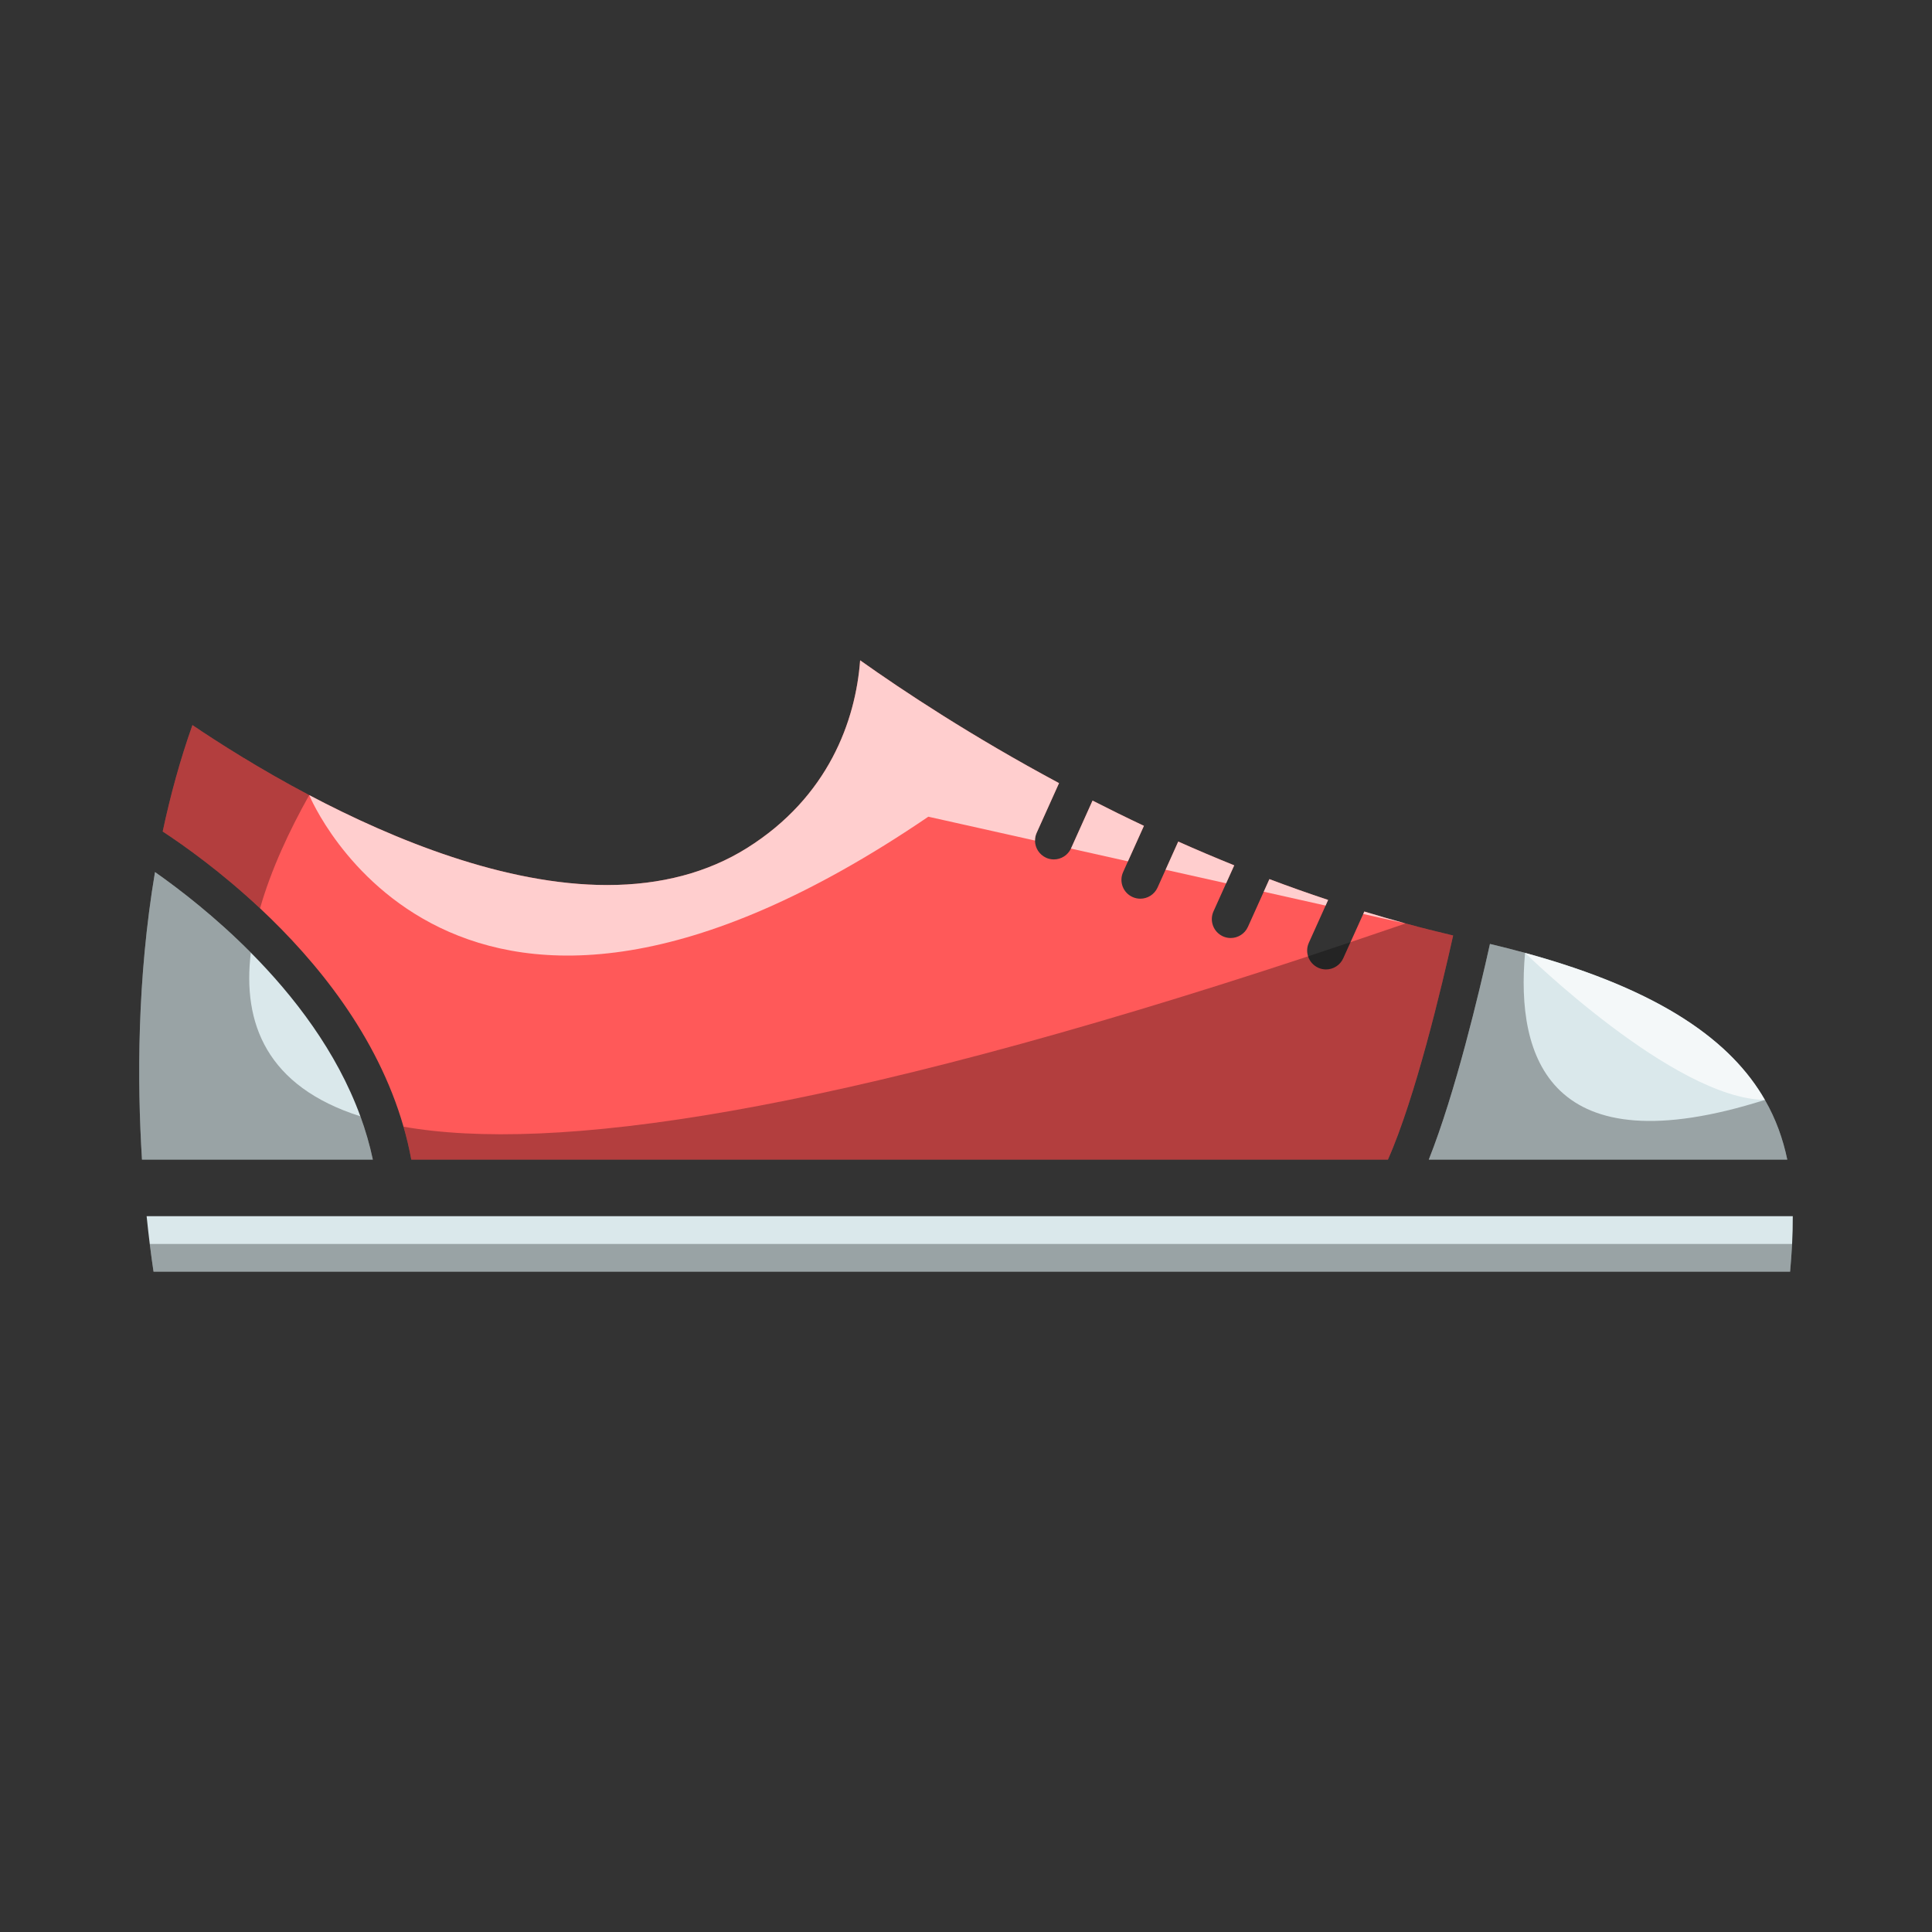 <?xml version="1.0" ?><!DOCTYPE svg  PUBLIC '-//W3C//DTD SVG 1.1//EN'  'http://www.w3.org/Graphics/SVG/1.1/DTD/svg11.dtd'><svg enable-background="new 0 0 512 512" height="512px" id="Calque_1" version="1.1" viewBox="0 0 512 512" width="512px" xml:space="preserve" xmlns="http://www.w3.org/2000/svg" xmlns:xlink="http://www.w3.org/1999/xlink"><rect x="0" y="0" width="512" height="512" fill="#333333" stroke="none"/><g><path d="M98.806,307.304h-61.18c-1.28-20.591-1.31-47.92,3.45-76.2c6.479,4.55,15.939,11.819,25.399,21.35   c11.37,11.45,22.75,26.17,29.03,43.38C96.857,299.545,97.976,303.375,98.806,307.304z" fill="#DAE8EB"/><path d="M475.106,322.304c0.011,2.449-0.05,4.899-0.18,7.351c-0.131,2.46-0.311,4.91-0.53,7.35H40.687   c-0.301-2-0.641-4.47-1-7.35c-0.271-2.21-0.561-4.681-0.83-7.351H475.106z" fill="#DAE8EB"/><path d="M473.646,307.304h-95c7.051-17.739,13.351-44.279,16.21-57.149c3.221,0.76,6.32,1.55,9.301,2.37   c36.579,9.989,54.829,23.729,63.56,38.96C470.666,296.615,472.526,301.915,473.646,307.304z" fill="#DAE8EB"/><path d="M385.097,247.915c-3.021,13.58-10.021,43.05-17.28,59.391h-258.82c-0.55-2.971-1.24-5.88-2.06-8.721   c-6.95-24.18-23.07-43.89-38.021-57.87c-10.28-9.63-20-16.55-25.8-20.359c2.01-9.45,4.59-18.92,7.88-28.2   c6.93,4.68,17.82,11.63,30.95,18.56c22.66,11.95,51.96,23.83,78.979,23.83c14.19,0,26.65-3.3,37.04-9.81   c21.57-13.53,28.79-33.75,29.98-49.74c11.38,8.08,29.59,20.15,52.71,32.54l-5.931,13.17c-0.3,0.66-0.439,1.36-0.439,2.05   c0,1.9,1.101,3.721,2.95,4.561c0.66,0.3,1.359,0.439,2.05,0.439c1.87,0,3.67-1.069,4.521-2.869c0.021-0.03,0.029-0.051,0.04-0.08   l5.689-12.641c4.391,2.24,8.939,4.48,13.62,6.69l-4.24,9.41l-1.279,2.85c-1.141,2.521-0.011,5.48,2.51,6.61   c0.66,0.3,1.359,0.439,2.051,0.439c1.899,0,3.72-1.09,4.56-2.939l2.131-4.73l3.359-7.47c4.819,2.15,9.771,4.25,14.84,6.3   l-2.149,4.76l-3.351,7.44c-1.13,2.52-0.01,5.479,2.511,6.62c0.659,0.3,1.359,0.439,2.05,0.439c1.899,0,3.729-1.1,4.561-2.949   l4.2-9.32l1.5-3.34c5.08,1.92,10.271,3.76,15.56,5.52l-0.67,1.49l-4.449,9.88c-0.53,1.17-0.561,2.44-0.2,3.58   c0.42,1.3,1.37,2.42,2.71,3.029c0.66,0.301,1.359,0.439,2.051,0.439c1.899,0,3.729-1.1,4.56-2.95l1.931-4.279l3.37-7.471   l0.29-0.649c3.609,1.1,7.25,2.149,10.939,3.16C376.646,245.855,380.856,246.915,385.097,247.915z" fill="#FF5959"/><path d="M68.916,240.715c-10.28-9.63-20-16.55-25.8-20.359   c2.01-9.45,4.59-18.92,7.88-28.2c6.93,4.68,17.82,11.63,30.95,18.56C76.687,220.085,71.836,230.455,68.916,240.715z" enable-background="new    " opacity="0.3"/><path d="M95.506,295.835c1.351,3.71,2.47,7.54,3.3,11.471h-61.18   c-1.28-20.591-1.31-47.92,3.45-76.2c6.479,4.55,15.939,11.82,25.399,21.35C64.206,271.105,70.626,287.926,95.506,295.835z" enable-background="new    " opacity="0.3"/><path d="M385.097,247.915c-3.021,13.58-10.021,43.05-17.28,59.391h-258.82   c-0.55-2.971-1.24-5.88-2.06-8.721c39.239,6.891,111.979-2.96,239.709-45.14c3.7-1.22,7.45-2.47,11.25-3.76   c4.79-1.61,9.66-3.26,14.601-4.96C376.646,245.855,380.856,246.915,385.097,247.915z" enable-background="new    " opacity="0.3"/><path d="M227.947,174.995c11.38,8.08,29.59,20.15,52.71,32.54   l-5.931,13.17c-0.3,0.66-0.439,1.36-0.439,2.05l-28.271-6.319c-126.43,86.02-164.069-5.721-164.069-5.721   c22.66,11.95,51.96,23.83,78.979,23.83c14.19,0,26.65-3.3,37.04-9.81C219.536,211.205,226.756,190.985,227.947,174.995z" enable-background="new    " fill="#FFFFFF" opacity="0.7"/><path d="M289.536,212.165c4.391,2.24,8.939,4.48,13.62,6.69l-4.24,9.41   l-15.109-3.38c0.021-0.03,0.029-0.051,0.04-0.08L289.536,212.165z" enable-background="new    " fill="#FFFFFF" opacity="0.7"/><path d="M312.246,223.025c4.819,2.15,9.771,4.25,14.84,6.3l-2.149,4.76   l-16.05-3.59L312.246,223.025z" enable-background="new    " fill="#FFFFFF" opacity="0.7"/><path d="M336.406,232.975c5.079,1.92,10.271,3.76,15.56,5.52l-0.67,1.49   l-16.391-3.67L336.406,232.975z" enable-background="new    " fill="#FFFFFF" opacity="0.7"/><path d="M372.496,244.725l-11.229-2.511l0.29-0.649   C365.166,242.665,368.807,243.715,372.496,244.725z" enable-background="new    " fill="#FFFFFF" opacity="0.7"/><path d="M473.646,307.304h-95c7.051-17.739,13.351-44.279,16.21-57.149   c3.221,0.76,6.32,1.55,9.301,2.37c-2.49,27.63,6.409,57.08,63.56,38.96C470.666,296.615,472.526,301.915,473.646,307.304z" enable-background="new    " opacity="0.3"/><path d="M467.716,291.485c-24.06-0.261-63.56-38.96-63.56-38.96   C440.736,262.514,458.986,276.255,467.716,291.485z" enable-background="new    " fill="#FFFFFF" opacity="0.7"/><path d="M474.927,329.655c-0.131,2.46-0.311,4.91-0.53,7.35H40.687   c-0.301-2-0.641-4.47-1-7.35H474.927z" enable-background="new    " opacity="0.3"/></g></svg>